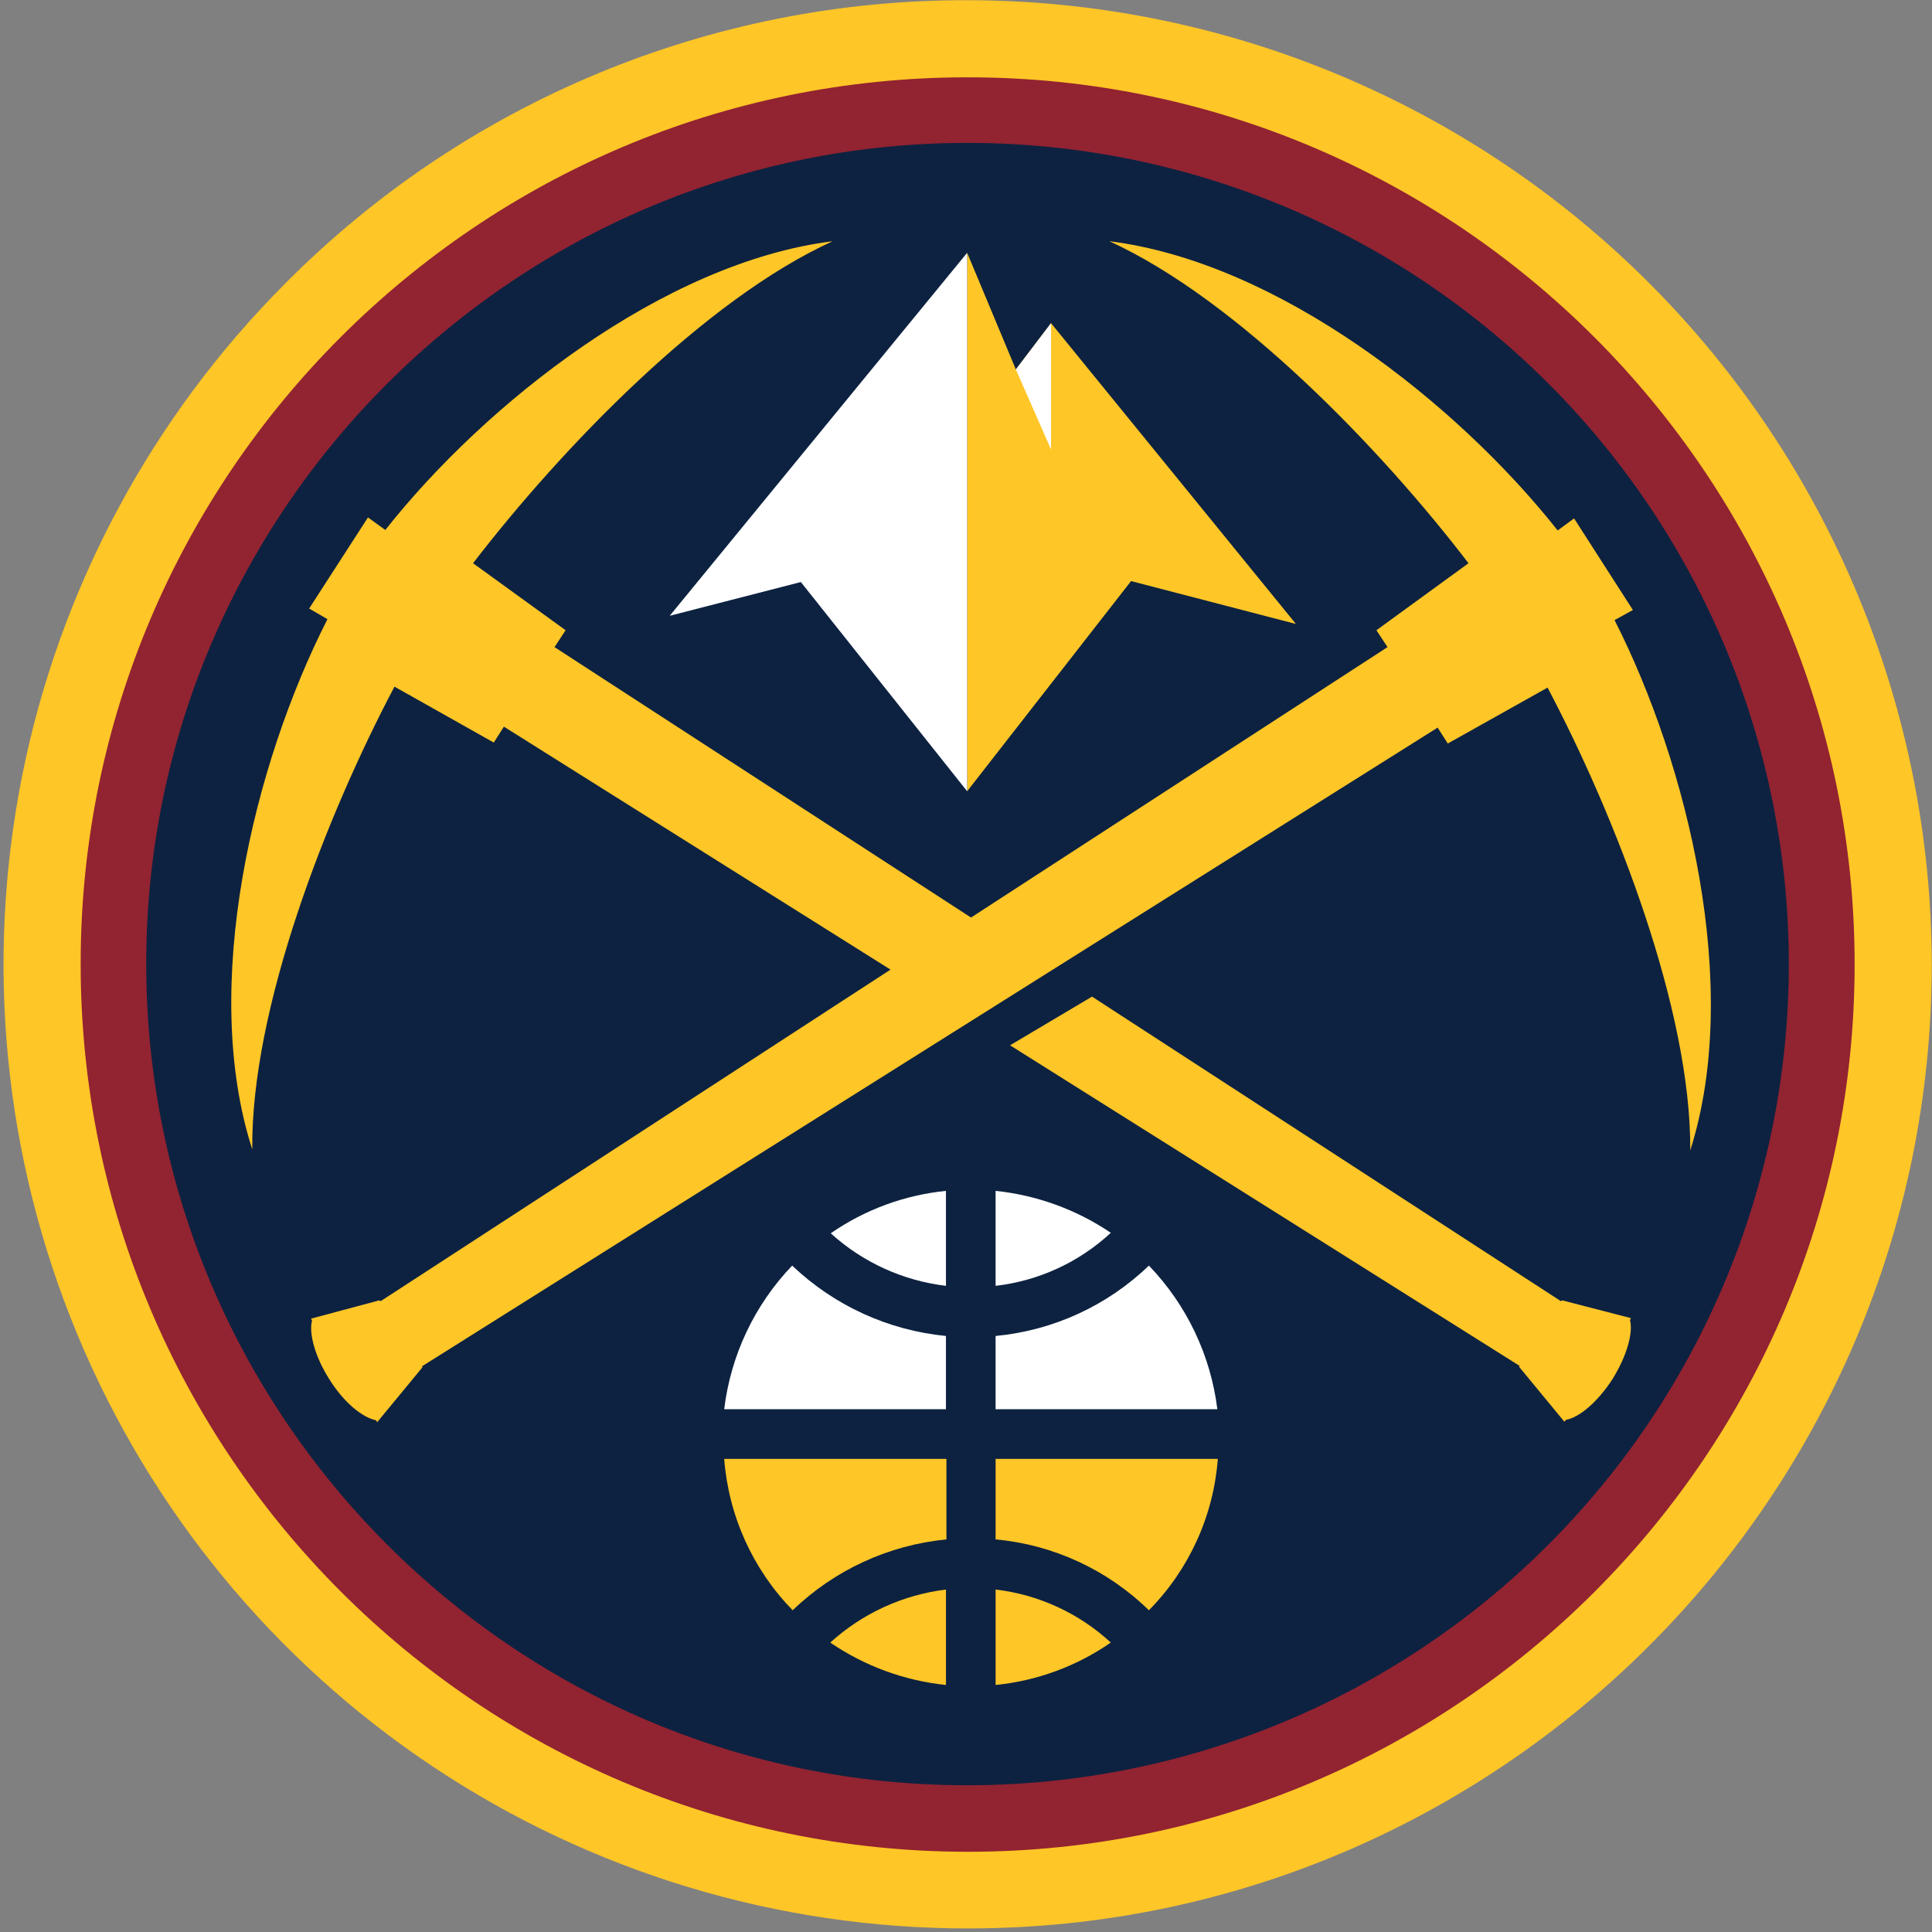 <svg width="513" height="513" viewBox="0 0 513 513" fill="none" xmlns="http://www.w3.org/2000/svg">
<rect x="0" y="0" width="513" height="513" fill="#808080" stroke="none"/>
<g clip-path="url(#clip0_876_1708)">
<path d="M257.064 0.052C324.912 0.169 389.945 27.181 437.909 75.169C485.873 123.157 512.853 188.204 512.936 256.051C512.936 397.235 398.12 512.051 257.064 512.051C206.421 512.084 156.906 497.093 114.786 468.975C72.665 440.858 39.832 400.878 20.442 354.094C1.051 307.31 -4.025 255.825 5.855 206.155C15.735 156.485 40.127 110.862 75.945 75.06C99.671 51.197 127.897 32.28 158.987 19.404C190.077 6.529 223.413 -0.049 257.064 0.052Z" fill="#FFC627"/>
<path d="M257.064 491.698C386.856 491.698 492.455 386.099 492.455 256.051C492.455 126.259 386.856 20.531 257.064 20.531C127.016 20.403 21.416 126.131 21.416 255.923C21.416 385.971 127.016 491.698 257.064 491.698Z" fill="#922331"/>
<path d="M38.825 255.923C38.825 135.731 136.744 37.94 256.936 37.94C314.766 37.94 370.227 60.912 411.119 101.804C452.011 142.696 474.984 198.157 474.984 255.987C474.984 313.817 452.011 369.278 411.119 410.17C370.227 451.062 314.766 474.034 256.936 474.034C136.744 474.162 38.825 376.243 38.825 255.923Z" fill="#0D2240"/>
<path d="M428.711 164.659L433.575 161.971L417.96 137.651L413.608 140.851C386.984 107.187 339.624 69.683 294.568 64.051C328.488 79.539 366.632 119.091 389.928 149.555L365.48 167.347L368.424 171.827L257.832 243.634L147.24 171.827L150.184 167.347L125.608 149.555C149.032 119.091 187.048 79.539 221.096 64.051C176.168 69.683 128.808 107.187 102.312 140.723L97.704 137.395L82.088 161.587L86.952 164.403L86.824 164.659C67.368 202.931 53.032 261.938 66.984 305.202C66.6 267.826 86.696 216.498 104.744 182.323L131.112 197.171L133.8 192.947L236.456 257.458L101.032 345.522L100.776 345.266L82.6 350.13L82.856 350.642C81.96 353.97 83.624 360.242 87.464 366.258C91.304 372.402 96.168 376.37 99.88 377.138L100.136 377.65L112.168 363.058L112.04 362.802L381.736 193.202L384.424 197.426L410.92 182.579C428.968 216.754 449.063 268.21 448.808 305.458C462.632 262.066 448.167 202.931 428.711 164.659Z" fill="#FFC627"/>
<path d="M414.76 345.267L414.504 345.523L289.96 264.627L268.2 277.555L403.496 362.675L403.368 362.931L415.4 377.523L415.784 377.011C419.368 376.371 424.232 372.275 428.2 366.131C431.912 360.115 433.704 353.971 432.808 350.515L433.064 350.003L414.76 345.267Z" fill="#FFC627"/>
<path d="M279.08 85.811L269.736 98.1L256.809 67.123V210.1L300.329 154.291L344.105 165.682L279.08 85.811Z" fill="#FFC627"/>
<path d="M279.08 119.347V85.812L269.736 98.101L279.08 119.347Z" fill="white"/>
<path d="M256.808 67.123L177.833 163.507L212.647 154.547L256.808 210.1V67.123Z" fill="white"/>
<path d="M210.472 427.571C221.572 416.875 235.962 410.244 251.304 408.755V387.379H192.296C193.457 402.492 199.891 416.718 210.472 427.571Z" fill="#FFC627"/>
<path d="M251.176 447.41V422.066C239.726 423.469 228.993 428.388 220.456 436.146C229.601 442.395 240.159 446.266 251.176 447.41Z" fill="#FFC627"/>
<path d="M264.36 316.211V341.427C275.795 340.105 286.511 335.173 294.952 327.347C285.827 321.173 275.319 317.348 264.36 316.211Z" fill="white"/>
<path d="M305.064 336.051C294.002 346.707 279.652 353.296 264.36 354.739V374.195H323.24C321.47 359.848 315.092 346.463 305.064 336.051Z" fill="white"/>
<path d="M251.176 341.427V316.211C240.189 317.312 229.662 321.188 220.584 327.475C229.083 335.193 239.776 340.07 251.176 341.427Z" fill="white"/>
<path d="M264.36 387.379V408.755C279.688 410.162 294.062 416.807 305.064 427.571C315.732 416.763 322.218 402.521 323.368 387.379L264.36 387.379Z" fill="#FFC627"/>
<path d="M192.296 374.195H251.176V354.739C235.86 353.245 221.486 346.666 210.344 336.051C200.354 346.474 194.02 359.86 192.296 374.195Z" fill="white"/>
<path d="M264.36 447.41C275.347 446.309 285.874 442.433 294.952 436.146C286.496 428.342 275.788 423.414 264.36 422.066V447.41Z" fill="#FFC627"/>
</g>
<defs>
<clipPath id="clip0_876_1708">
<rect width="511.999" height="512" fill="white" transform="translate(0.937 0.051)"/>
</clipPath>
</defs>
</svg>
